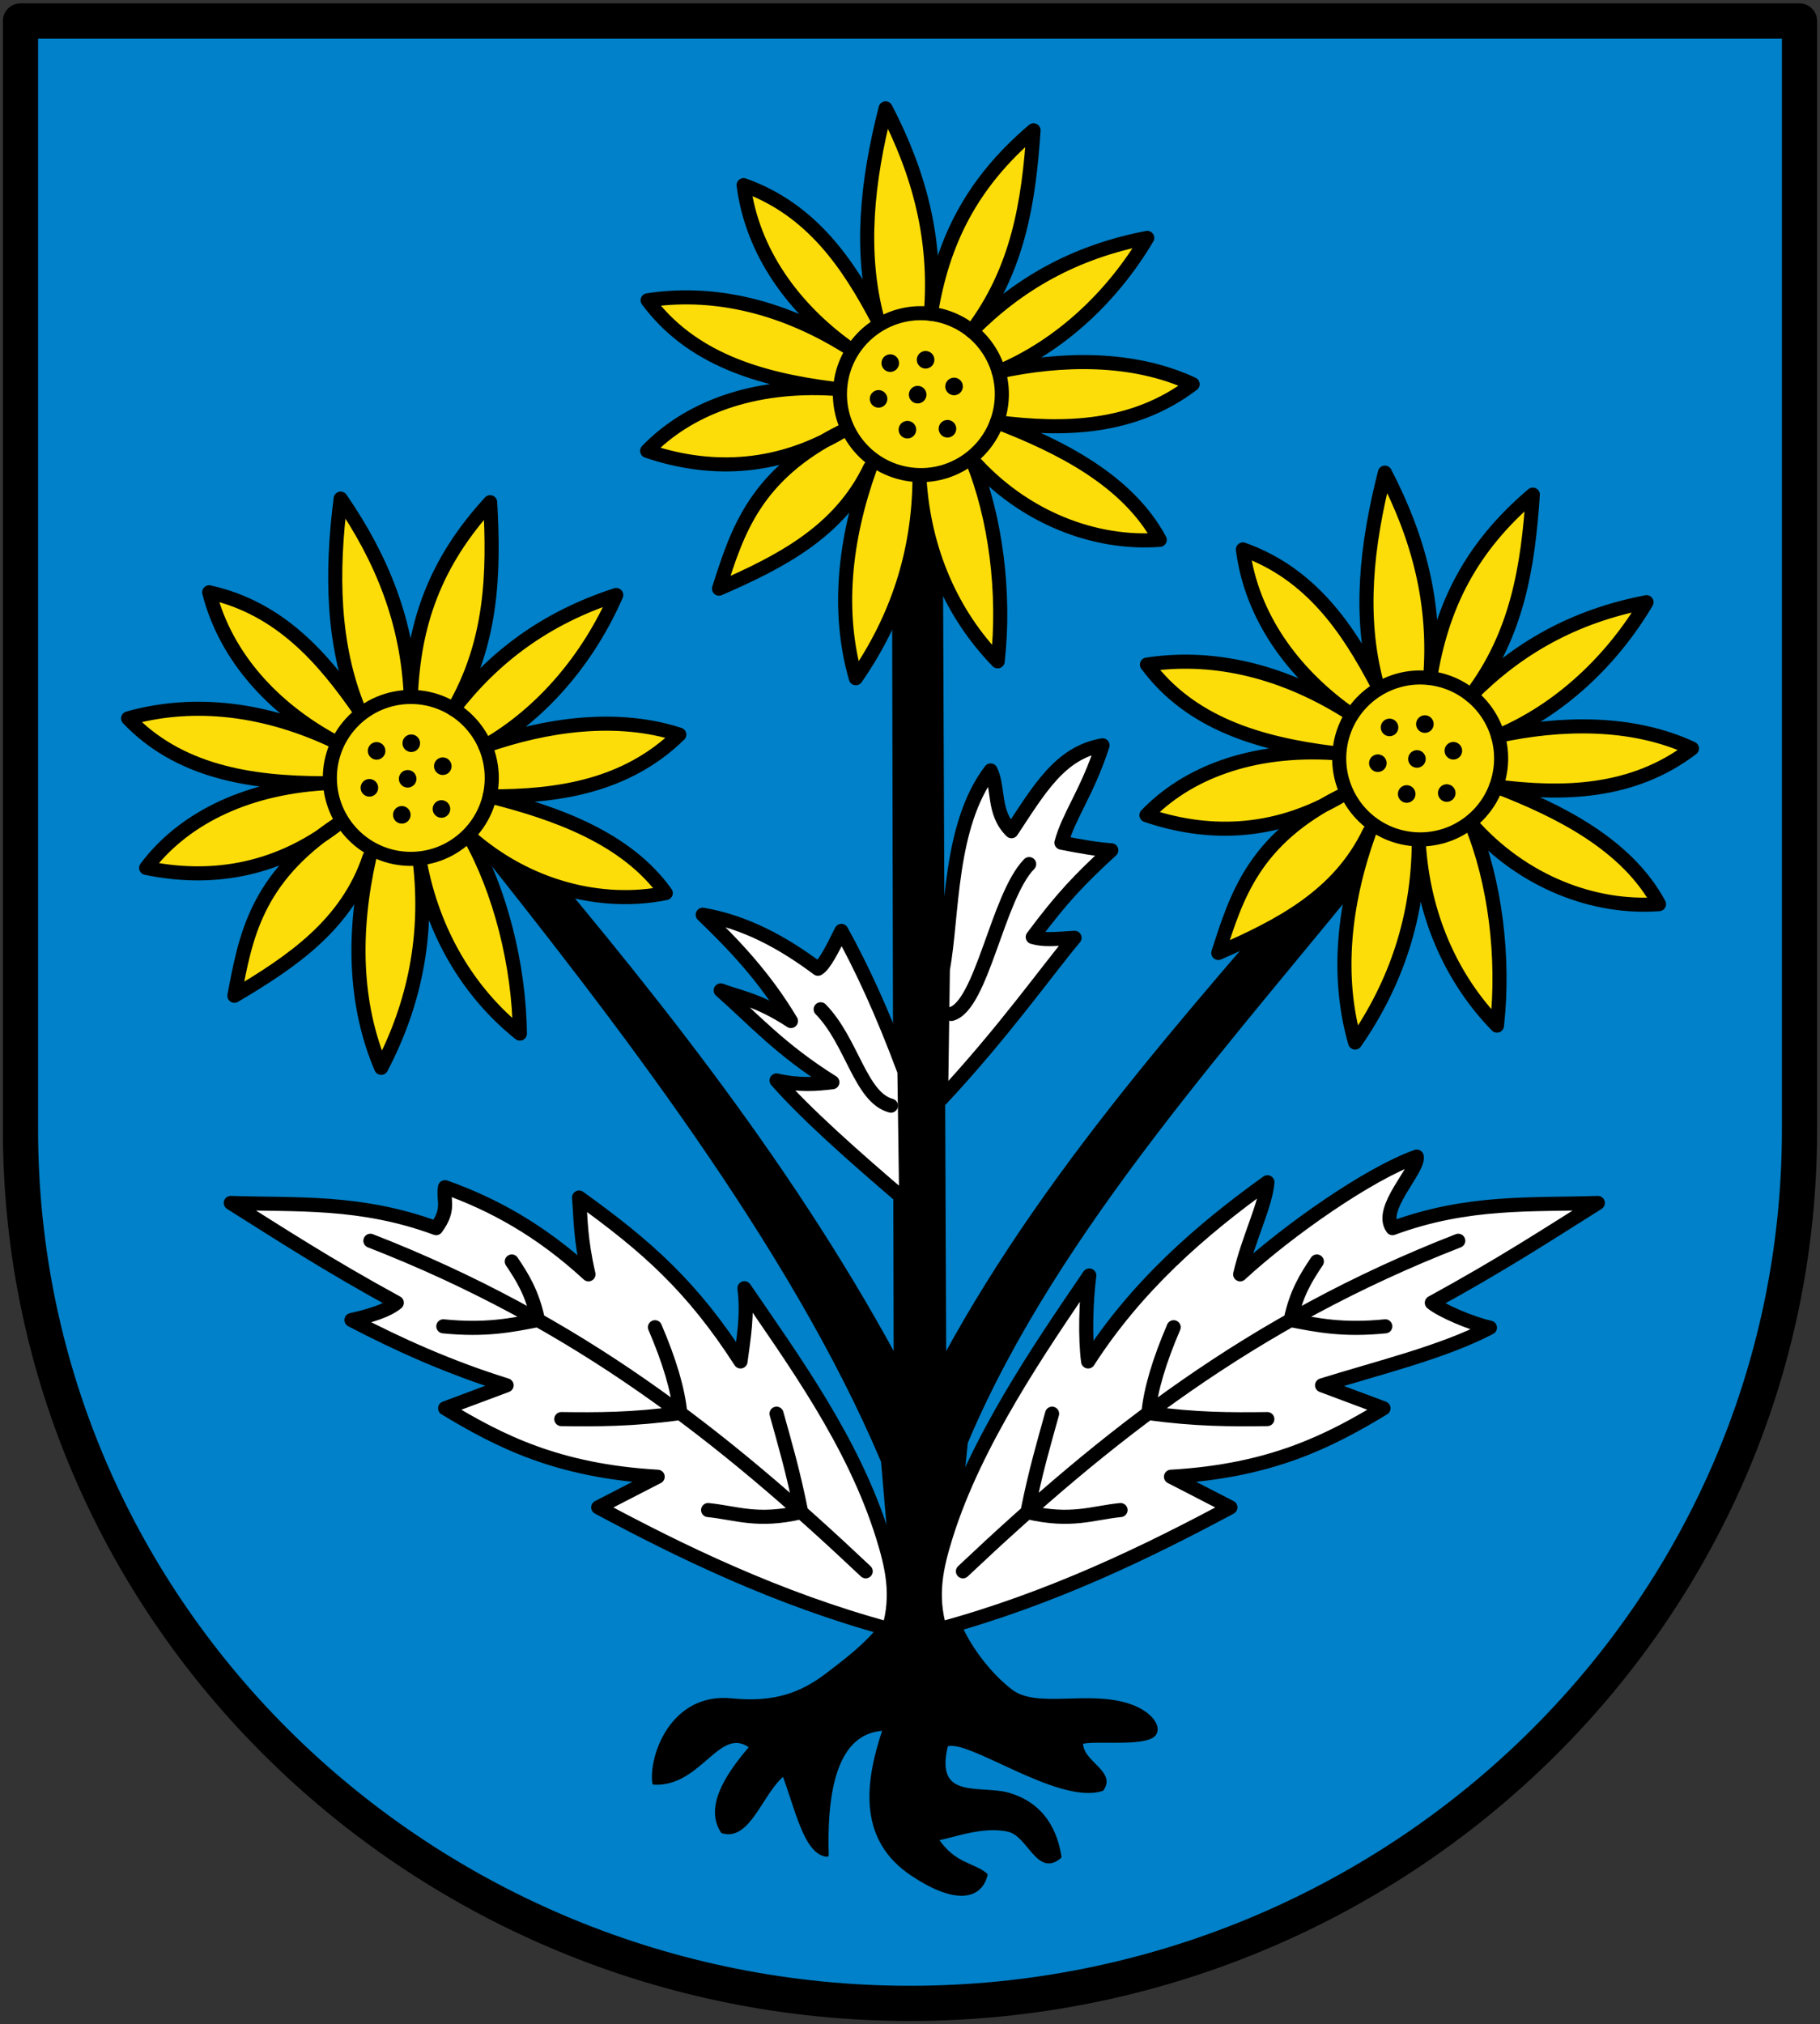<svg xmlns="http://www.w3.org/2000/svg" height="575" width="517"><rect width="100%" height="100%" fill="#333333" stroke="none"/><path style="fill:#0081c9;fill-opacity:1;stroke:#000;stroke-width:10;stroke-linecap:round;stroke-linejoin:round;stroke-miterlimit:4;stroke-dasharray:none;stroke-opacity:1" d="M5.82 27.954V342.87c0 138.214 114.612 248.176 252.68 248.176S511.18 481.084 511.18 342.87V27.954Z" transform="translate(0 -22)"/><path d="m253.847 156.467.512 251.222c-31.102-57.26-71.725-107.378-113.587-156.566l-8.187 7.163c42.37 53.057 92.344 117.606 118.192 178.823l3.093 36.326c.786 9.22-10.083 17.562-18.954 24.304-7.296 5.545-14.932 8.384-27.118 7.164-16.916-1.695-23.028 16.031-22 23.536 13.302.64 18.419-17.239 27.629-10.233-7.968 9.18-12.446 17.584-8.187 24.047 7.573 2.29 11.04-11.358 17.396-16.373 3.609 9.372 6.149 22.482 12.28 23.025-.726-23.618 4.819-35.393 16.373-35.816-5.633 16.509-6.486 31.613 7.73 41.188 11.624 7.83 19.247 7.299 21.033.256-3.796-3.159-8.996-2.64-14.07-10.233 3.48-.308 12.968-4.31 20.594-2.46 5.81 1.41 8.295 12.846 14.454 7.576-2.074-13.258-10.696-16.516-14.284-17.627-8.064-2.497-21.966 2.396-17.95-14.095 5.793-2.882 31.759 16.599 44.257 12.535 3.582-4.958-6.14-7.545-5.884-13.303 3.19-1.062 15.358.51 19.72-1.566 3.34-1.59.832-6.589-6.16-8.923-11.675-3.895-26.218 1.452-33.514-4.093-8.871-6.742-17.805-20.467-16.885-29.676l4.094-40.932c25.847-61.216 77.358-116.3 119.726-169.357l-8.186-8.698C344.1 302.87 299.386 350.43 268.284 407.69l-1.024-251.222" style="fill:#000;stroke:#000;stroke-width:1;stroke-linecap:round;stroke-linejoin:round;stroke-miterlimit:4;stroke-dasharray:none;stroke-opacity:1" transform="translate(0 -22)"/><path d="M256.917 326.336c-6.342-17.032-12.247-29.686-17.908-39.91-2.449 4.975-4.87 9.782-6.651 10.746-10.024-7.495-20.683-13.295-32.746-15.35 8.865 8.538 17.553 17.61 25.07 30.188-9.224-5.988-13.864-6.474-19.954-8.699 9.721 8.592 17.004 16.879 31.723 26.095-4.578.538-9.275.958-15.861-.512 8.28 9.428 21.783 21.466 36.839 34.28z" style="fill:#fff;stroke:#000;stroke-width:4;stroke-linecap:round;stroke-linejoin:round;stroke-miterlimit:4;stroke-dasharray:none;stroke-opacity:1" transform="translate(0 -22)"/><g transform="translate(1.602 -22)"><path style="fill:#fcdd09;stroke:#000;stroke-width:4;stroke-linecap:round;stroke-linejoin:round;stroke-miterlimit:4;stroke-dasharray:none;stroke-opacity:1" d="M100.284 223.494c-7.503-18.409-7.806-38.737-5.117-59.864 11.776 17.095 19.06 35.15 19.93 56.334.795-20.611 6.735-38.11 22.538-55.31 1.151 20.29.557 39.824-10.41 58.768 11.333-14.708 26.04-25.882 46.225-32.418-7.694 17.66-20.669 33.402-37.22 42.886 17.033-5.96 37.242-9.039 55.128-3.233-15.115 14.79-34.699 17.62-53.868 17.542 18.717 4.657 38.903 11.826 50.03 27.483-17.994 3.64-39.135-1.394-55.77-16.117 8.716 15.402 14.105 36.55 14.327 56.026-14.657-11.733-24.653-28.69-28.397-48.607 2.366 20.662-1.406 40.046-11 58.329-7.704-18.03-8.094-38.688-3.326-59.864-6.372 19.124-21.937 29.668-38.374 39.397 3.153-16.64 6.06-33.296 29.164-48.607-18.078 13.954-37.18 15.814-54.235 12.28 9.9-13.21 27.162-22.64 50.653-24.048-21.664.008-41.56-3.517-55.77-18.42 16.975-4.8 36.82-3.587 57.817 6.14-16.248-8.976-29.967-23.176-34.792-41.955 20.182 4.474 32.441 18.868 42.467 33.258z"/><circle style="opacity:1;fill:none;fill-opacity:1;stroke:#000;stroke-width:4;stroke-linecap:round;stroke-linejoin:round;stroke-miterlimit:4;stroke-dasharray:none;stroke-opacity:1" cx="115.097" cy="242.961" r="22.997"/><circle style="opacity:1;fill:#000;fill-opacity:1;stroke:#000;stroke-width:1;stroke-linecap:round;stroke-linejoin:round;stroke-miterlimit:4;stroke-dasharray:none;stroke-opacity:1" cx="-115.226" cy="-233.11" transform="scale(-1)" r="2"/><circle r="2" transform="scale(-1)" cy="-235.285" cx="-105.377" style="opacity:1;fill:#000;fill-opacity:1;stroke:#000;stroke-width:1;stroke-linecap:round;stroke-linejoin:round;stroke-miterlimit:4;stroke-dasharray:none;stroke-opacity:1"/><circle style="opacity:1;fill:#000;fill-opacity:1;stroke:#000;stroke-width:1;stroke-linecap:round;stroke-linejoin:round;stroke-miterlimit:4;stroke-dasharray:none;stroke-opacity:1" cx="-103.331" cy="-245.774" transform="scale(-1)" r="2"/><circle r="2" transform="scale(-1)" cy="-253.449" cx="-112.54" style="opacity:1;fill:#000;fill-opacity:1;stroke:#000;stroke-width:1;stroke-linecap:round;stroke-linejoin:round;stroke-miterlimit:4;stroke-dasharray:none;stroke-opacity:1"/><circle style="opacity:1;fill:#000;fill-opacity:1;stroke:#000;stroke-width:1;stroke-linecap:round;stroke-linejoin:round;stroke-miterlimit:4;stroke-dasharray:none;stroke-opacity:1" cx="-123.797" cy="-251.786" transform="scale(-1)" r="2"/><circle r="2" transform="scale(-1)" cy="-243.216" cx="-114.203" style="opacity:1;fill:#000;fill-opacity:1;stroke:#000;stroke-width:1;stroke-linecap:round;stroke-linejoin:round;stroke-miterlimit:4;stroke-dasharray:none;stroke-opacity:1"/><circle style="opacity:1;fill:#000;fill-opacity:1;stroke:#000;stroke-width:1;stroke-linecap:round;stroke-linejoin:round;stroke-miterlimit:4;stroke-dasharray:none;stroke-opacity:1" cx="-124.18" cy="-239.634" transform="scale(-1)" r="2"/></g><path style="fill:#fff;stroke:#000;stroke-width:4;stroke-linecap:round;stroke-linejoin:round;stroke-miterlimit:4;stroke-dasharray:none;stroke-opacity:1" d="M249.175 458.342c-8.337-26.797-25.515-50.179-39.31-70.432.969 7.603-.233 14.122-1.11 20.802-13.691-21.244-26.542-32.679-45.874-46.56.534 6.551.358 11.681 2.682 21.814-13.585-12.523-27.17-19.935-40.756-24.76-.659 3.79 1.56 6.142-2.522 11.644-21.515-7.915-39.547-6.538-58.328-7.164 14.25 8.961 27.389 17.552 47.16 28.353-2.625 2.191-7.376 3.673-12.88 4.905 13.441 7.013 27.74 13.453 44.064 18.543l-17.458 6.528c15.297 9.24 31.789 17.797 60.375 19.443l-16.884 8.698c23.1 12.397 50.871 25.975 82.562 34.554 2.807-9.682.978-17.69-1.721-26.368z" transform="translate(1.602 -22)"/><path style="fill:none;stroke:#000;stroke-width:4;stroke-linecap:round;stroke-linejoin:round;stroke-miterlimit:4;stroke-dasharray:none;stroke-opacity:1" d="M218.987 423.55c2.337 8.449 4.674 16.256 7.01 27.96-12.46 2.927-18.353.225-26.453-.587m-15.093-51.933c4.057 9.457 6.53 17.646 7.176 24.374-13.441 1.882-23.684 1.845-33.782 1.72m-14.07-44.769c2.94 4.398 5.838 8.906 7.443 16.643-7.473 1.443-14.77 2.987-26.886 1.777M103.61 374.43c59.002 22.993 100.021 55.474 140.704 93.888" transform="translate(1.602 -22)"/><path d="M233.125 308.684c8.952 9.13 11.26 25.058 19.955 27.373" style="fill:none;stroke:#000;stroke-width:4;stroke-linecap:round;stroke-linejoin:round;stroke-miterlimit:4;stroke-dasharray:none;stroke-opacity:1" transform="translate(0 -22)"/><path d="M249.175 458.342c-8.337-26.797-26.962-53.797-40.757-74.05.969 7.603 1.214 17.74.336 24.42-13.69-21.244-31.606-37.02-50.938-50.902.534 6.552 5.423 16.023 7.747 26.156-13.585-12.523-36.577-28.618-50.163-33.443-.658 3.79 10.967 14.825 6.885 20.327-21.515-7.915-39.547-6.538-58.328-7.164 14.25 8.961 27.389 17.552 47.16 28.353-2.625 2.191-10.994 5.844-16.498 7.076 13.441 7.012 31.358 11.282 47.682 16.372l-17.458 6.528c15.297 9.24 31.789 17.797 60.375 19.443l-16.884 8.698c23.1 12.397 50.871 25.975 82.562 34.554 2.807-9.682.978-17.69-1.721-26.368z" style="fill:#fff;stroke:#000;stroke-width:4;stroke-linecap:round;stroke-linejoin:round;stroke-miterlimit:4;stroke-dasharray:none;stroke-opacity:1" transform="matrix(-1 0 0 1 517.85 -22)"/><path d="M218.987 423.55c2.337 8.449 4.674 16.256 7.01 27.96-12.46 2.927-18.353.225-26.453-.587m-15.093-51.933c4.057 9.457 6.53 17.646 7.176 24.374-13.441 1.882-23.684 1.845-33.782 1.72m-14.07-44.769c2.94 4.398 5.838 8.906 7.443 16.643-7.473 1.443-14.77 2.987-26.886 1.777M103.61 374.43c59.002 22.993 100.021 55.474 140.704 93.888" style="fill:none;stroke:#000;stroke-width:4;stroke-linecap:round;stroke-linejoin:round;stroke-miterlimit:4;stroke-dasharray:none;stroke-opacity:1" transform="matrix(-1 0 0 1 517.85 -22)"/><path style="fill:#fff;stroke:#000;stroke-width:4;stroke-linecap:round;stroke-linejoin:round;stroke-miterlimit:4;stroke-dasharray:none;stroke-opacity:1" d="M267.834 297.394c2.824-15.512 1.658-40.89 13.567-56.552 2.449 4.974.529 11.953 5.928 17.257 7.852-11.836 13.808-22.339 25.871-24.394-4.435 13.559-9.616 19.972-11.684 27.655 5.196 1.032 9.995 1.88 14.166 2.155-8.998 8.23-14.11 13.622-22.316 24.648 3.13.9 6.018.596 11.881.212-7.174 8.456-20.278 27-37.924 45.858z" transform="translate(0 -22)"/><path style="fill:none;stroke:#000;stroke-width:4;stroke-linecap:round;stroke-linejoin:round;stroke-miterlimit:4;stroke-dasharray:none;stroke-opacity:1" d="M292.35 267.44c-8.952 9.131-13.431 40.254-22.125 42.57" transform="translate(0 -22)"/><g transform="rotate(7.065 1249.436 1364.01)"><path d="M100.284 223.494c-7.503-18.409-7.806-38.737-5.117-59.864 11.776 17.095 19.06 35.15 19.93 56.334.795-20.611 6.735-38.11 22.538-55.31 1.151 20.29.557 39.824-10.41 58.768 11.333-14.708 26.04-25.882 46.225-32.418-7.694 17.66-20.669 33.402-37.22 42.886 17.033-5.96 37.242-9.039 55.128-3.233-15.115 14.79-34.699 17.62-53.868 17.542 18.717 4.657 38.903 11.826 50.03 27.483-17.994 3.64-39.135-1.394-55.77-16.117 8.716 15.402 14.105 36.55 14.327 56.026-14.657-11.733-24.653-28.69-28.397-48.607 2.366 20.662-1.406 40.046-11 58.329-7.704-18.03-8.094-38.688-3.326-59.864-6.372 19.124-21.937 29.668-38.374 39.397 3.153-16.64 6.06-33.296 29.164-48.607-18.078 13.954-37.18 15.814-54.235 12.28 9.9-13.21 27.162-22.64 50.653-24.048-21.664.008-41.56-3.517-55.77-18.42 16.975-4.8 36.82-3.587 57.817 6.14-16.248-8.976-29.967-23.176-34.792-41.955 20.182 4.474 32.441 18.868 42.467 33.258z" style="fill:#fcdd09;stroke:#000;stroke-width:4;stroke-linecap:round;stroke-linejoin:round;stroke-miterlimit:4;stroke-dasharray:none;stroke-opacity:1"/><circle r="22.997" cy="242.961" cx="115.097" style="opacity:1;fill:none;fill-opacity:1;stroke:#000;stroke-width:4;stroke-linecap:round;stroke-linejoin:round;stroke-miterlimit:4;stroke-dasharray:none;stroke-opacity:1"/><circle r="2" transform="scale(-1)" cy="-233.11" cx="-115.226" style="opacity:1;fill:#000;fill-opacity:1;stroke:#000;stroke-width:1;stroke-linecap:round;stroke-linejoin:round;stroke-miterlimit:4;stroke-dasharray:none;stroke-opacity:1"/><circle style="opacity:1;fill:#000;fill-opacity:1;stroke:#000;stroke-width:1;stroke-linecap:round;stroke-linejoin:round;stroke-miterlimit:4;stroke-dasharray:none;stroke-opacity:1" cx="-105.377" cy="-235.285" transform="scale(-1)" r="2"/><circle r="2" transform="scale(-1)" cy="-245.774" cx="-103.331" style="opacity:1;fill:#000;fill-opacity:1;stroke:#000;stroke-width:1;stroke-linecap:round;stroke-linejoin:round;stroke-miterlimit:4;stroke-dasharray:none;stroke-opacity:1"/><circle style="opacity:1;fill:#000;fill-opacity:1;stroke:#000;stroke-width:1;stroke-linecap:round;stroke-linejoin:round;stroke-miterlimit:4;stroke-dasharray:none;stroke-opacity:1" cx="-112.54" cy="-253.449" transform="scale(-1)" r="2"/><circle r="2" transform="scale(-1)" cy="-251.786" cx="-123.797" style="opacity:1;fill:#000;fill-opacity:1;stroke:#000;stroke-width:1;stroke-linecap:round;stroke-linejoin:round;stroke-miterlimit:4;stroke-dasharray:none;stroke-opacity:1"/><circle style="opacity:1;fill:#000;fill-opacity:1;stroke:#000;stroke-width:1;stroke-linecap:round;stroke-linejoin:round;stroke-miterlimit:4;stroke-dasharray:none;stroke-opacity:1" cx="-114.203" cy="-243.216" transform="scale(-1)" r="2"/><circle r="2" transform="scale(-1)" cy="-239.634" cx="-124.18" style="opacity:1;fill:#000;fill-opacity:1;stroke:#000;stroke-width:1;stroke-linecap:round;stroke-linejoin:round;stroke-miterlimit:4;stroke-dasharray:none;stroke-opacity:1"/></g><g transform="rotate(7.065 482.231 2564.493)"><path style="fill:#fcdd09;stroke:#000;stroke-width:4;stroke-linecap:round;stroke-linejoin:round;stroke-miterlimit:4;stroke-dasharray:none;stroke-opacity:1" d="M100.284 223.494c-7.503-18.409-7.806-38.737-5.117-59.864 11.776 17.095 19.06 35.15 19.93 56.334.795-20.611 6.735-38.11 22.538-55.31 1.151 20.29.557 39.824-10.41 58.768 11.333-14.708 26.04-25.882 46.225-32.418-7.694 17.66-20.669 33.402-37.22 42.886 17.033-5.96 37.242-9.039 55.128-3.233-15.115 14.79-34.699 17.62-53.868 17.542 18.717 4.657 38.903 11.826 50.03 27.483-17.994 3.64-39.135-1.394-55.77-16.117 8.716 15.402 14.105 36.55 14.327 56.026-14.657-11.733-24.653-28.69-28.397-48.607 2.366 20.662-1.406 40.046-11 58.329-7.704-18.03-8.094-38.688-3.326-59.864-6.372 19.124-21.937 29.668-38.374 39.397 3.153-16.64 6.06-33.296 29.164-48.607-18.078 13.954-37.18 15.814-54.235 12.28 9.9-13.21 27.162-22.64 50.653-24.048-21.664.008-41.56-3.517-55.77-18.42 16.975-4.8 36.82-3.587 57.817 6.14-16.248-8.976-29.967-23.176-34.792-41.955 20.182 4.474 32.441 18.868 42.467 33.258z"/><circle style="opacity:1;fill:none;fill-opacity:1;stroke:#000;stroke-width:4;stroke-linecap:round;stroke-linejoin:round;stroke-miterlimit:4;stroke-dasharray:none;stroke-opacity:1" cx="115.097" cy="242.961" r="22.997"/><circle style="opacity:1;fill:#000;fill-opacity:1;stroke:#000;stroke-width:1;stroke-linecap:round;stroke-linejoin:round;stroke-miterlimit:4;stroke-dasharray:none;stroke-opacity:1" cx="-115.226" cy="-233.11" transform="scale(-1)" r="2"/><circle r="2" transform="scale(-1)" cy="-235.285" cx="-105.377" style="opacity:1;fill:#000;fill-opacity:1;stroke:#000;stroke-width:1;stroke-linecap:round;stroke-linejoin:round;stroke-miterlimit:4;stroke-dasharray:none;stroke-opacity:1"/><circle style="opacity:1;fill:#000;fill-opacity:1;stroke:#000;stroke-width:1;stroke-linecap:round;stroke-linejoin:round;stroke-miterlimit:4;stroke-dasharray:none;stroke-opacity:1" cx="-103.331" cy="-245.774" transform="scale(-1)" r="2"/><circle r="2" transform="scale(-1)" cy="-253.449" cx="-112.54" style="opacity:1;fill:#000;fill-opacity:1;stroke:#000;stroke-width:1;stroke-linecap:round;stroke-linejoin:round;stroke-miterlimit:4;stroke-dasharray:none;stroke-opacity:1"/><circle style="opacity:1;fill:#000;fill-opacity:1;stroke:#000;stroke-width:1;stroke-linecap:round;stroke-linejoin:round;stroke-miterlimit:4;stroke-dasharray:none;stroke-opacity:1" cx="-123.797" cy="-251.786" transform="scale(-1)" r="2"/><circle r="2" transform="scale(-1)" cy="-243.216" cx="-114.203" style="opacity:1;fill:#000;fill-opacity:1;stroke:#000;stroke-width:1;stroke-linecap:round;stroke-linejoin:round;stroke-miterlimit:4;stroke-dasharray:none;stroke-opacity:1"/><circle style="opacity:1;fill:#000;fill-opacity:1;stroke:#000;stroke-width:1;stroke-linecap:round;stroke-linejoin:round;stroke-miterlimit:4;stroke-dasharray:none;stroke-opacity:1" cx="-124.18" cy="-239.634" transform="scale(-1)" r="2"/></g></svg>